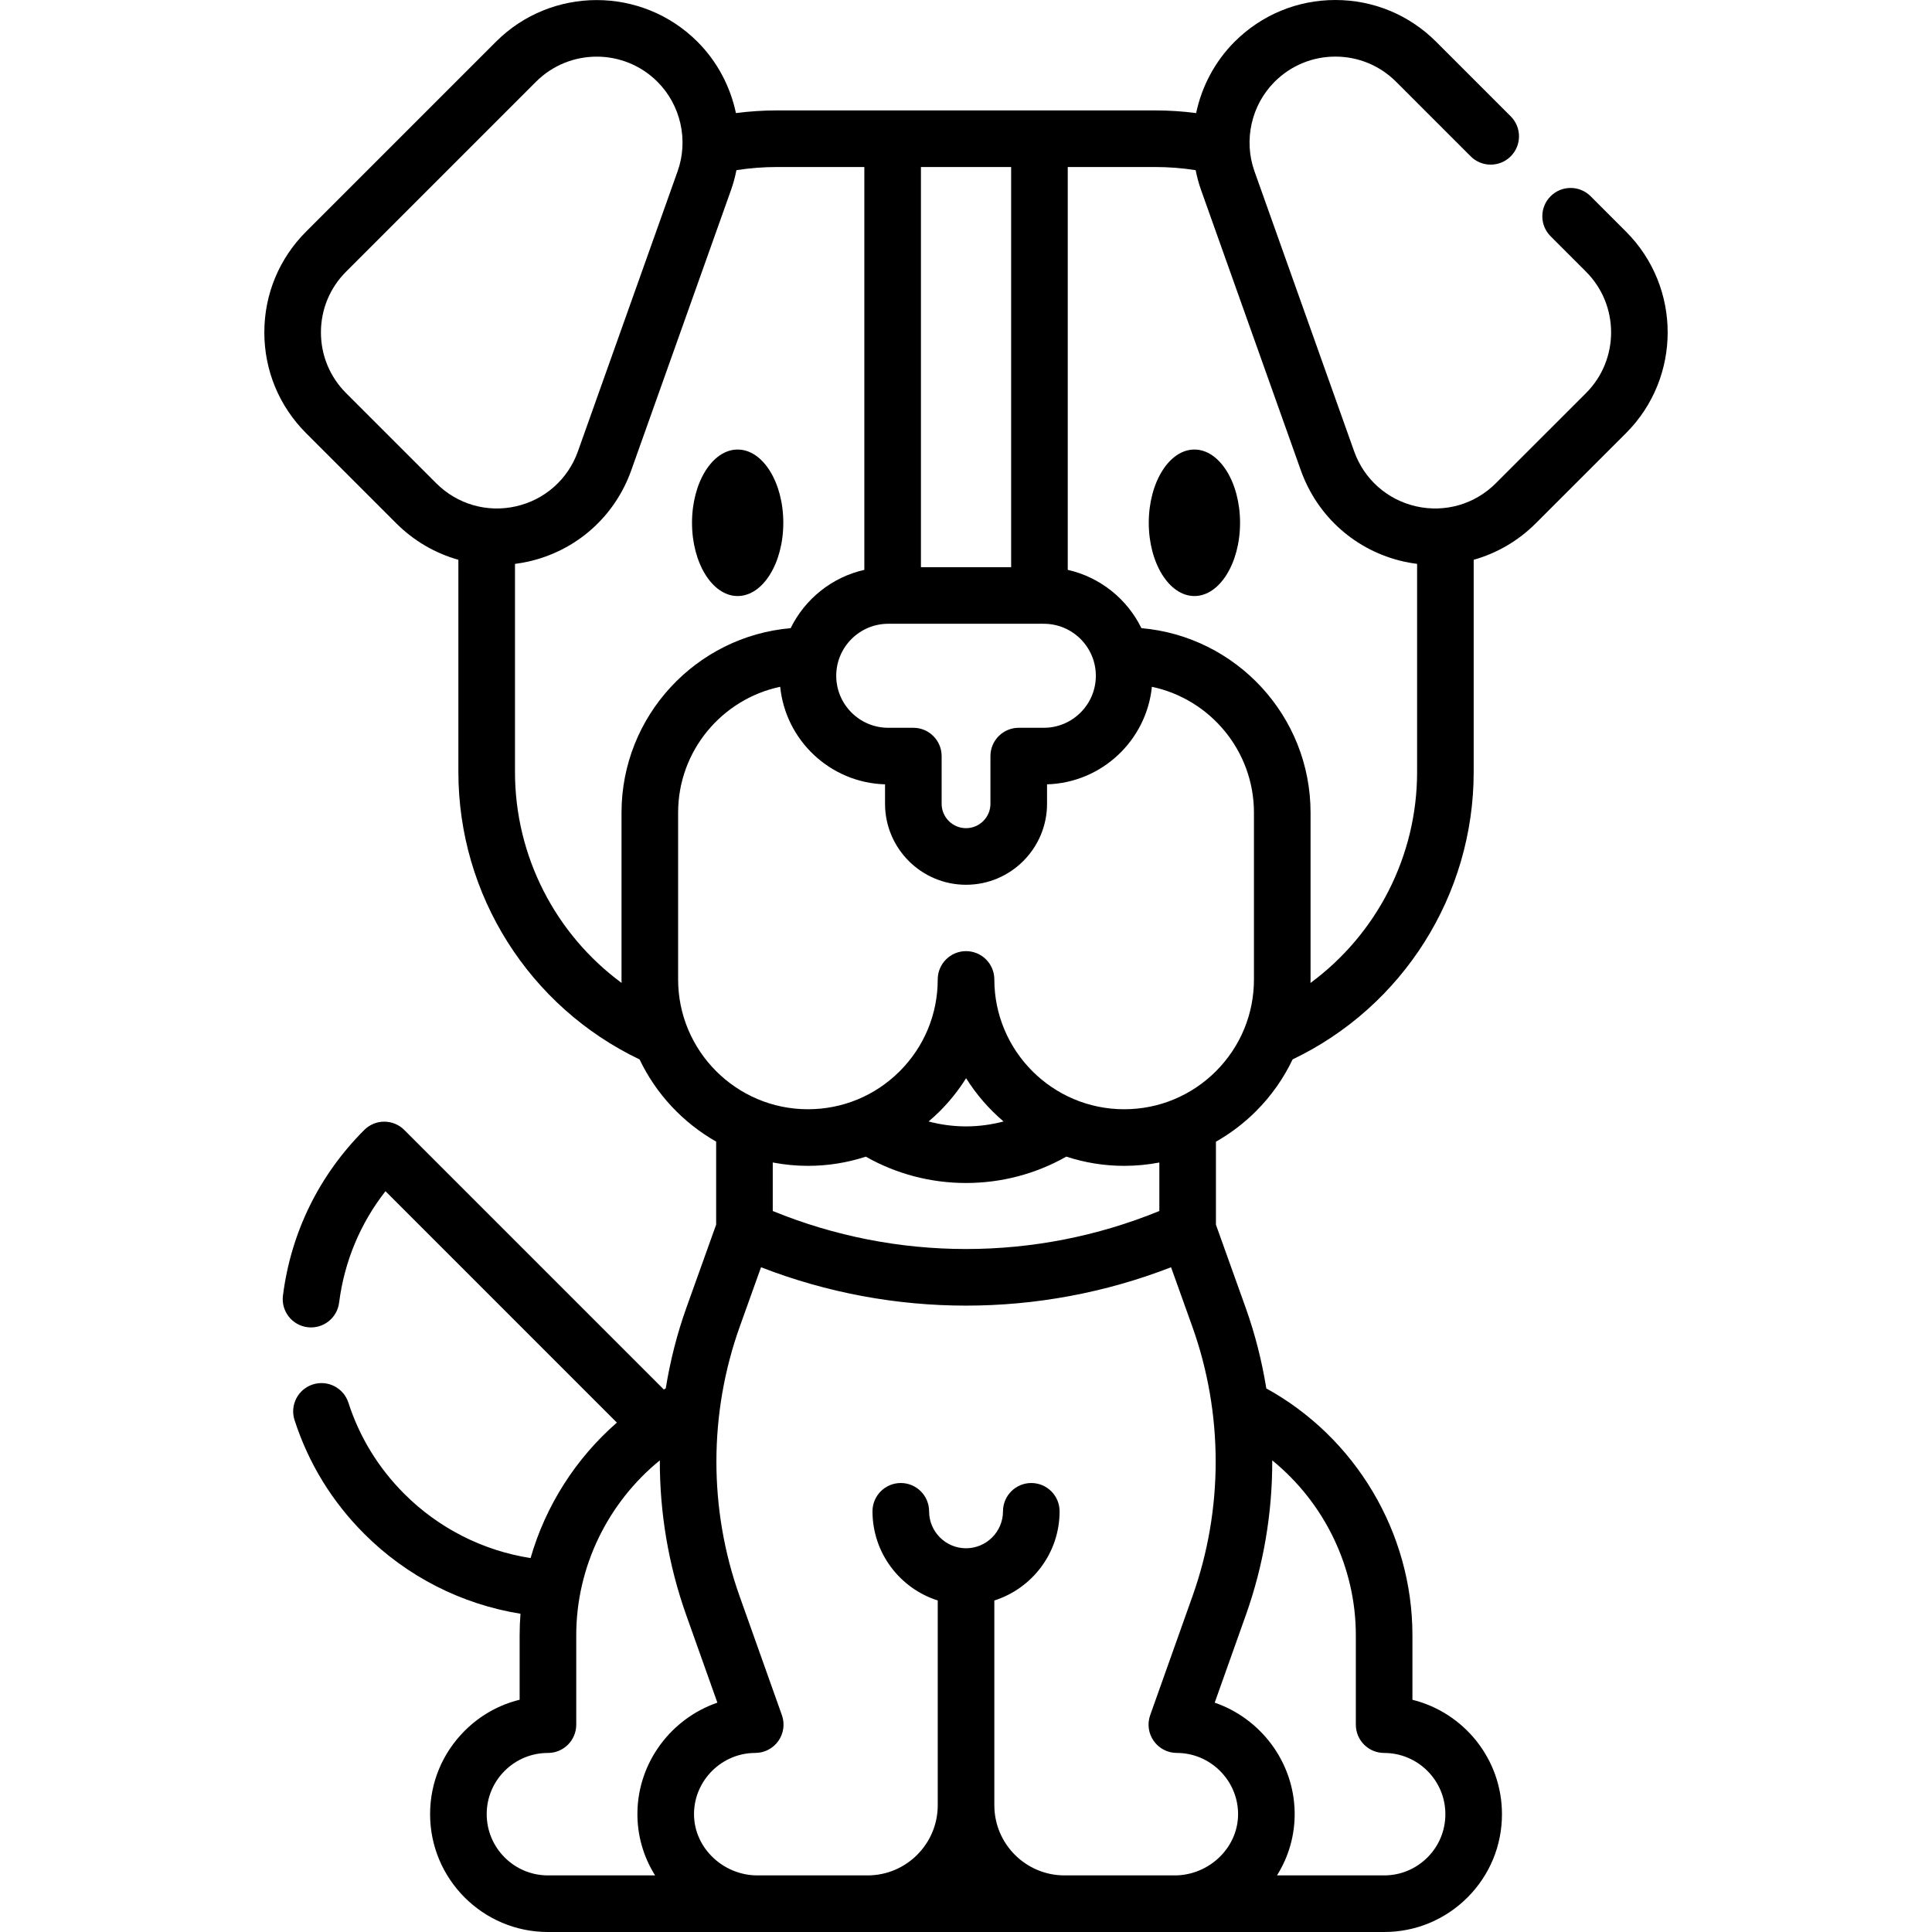 <svg id="Capa_1" enable-background="new 0 0 511.995 511.995" height="512" viewBox="0 0 511.995 511.995" width="512" xmlns="http://www.w3.org/2000/svg"><g><path d="m430.909 61.387-9.38-9.38c-2.929-2.929-7.678-2.929-10.606 0-2.929 2.929-2.929 7.677 0 10.606l9.38 9.38c8.869 8.869 8.868 23.308.001 32.182l-23.913 23.903c-5.544 5.548-13.426 7.833-21.08 6.11-7.664-1.725-13.813-7.174-16.449-14.573l-26.419-74.227c-2.928-8.236-.829-17.549 5.342-23.72 4.307-4.3 10.025-6.668 16.101-6.668 6.069 0 11.784 2.368 16.087 6.663l19.77 19.77c2.929 2.929 7.678 2.929 10.606 0 2.929-2.929 2.929-7.678 0-10.606l-19.774-19.774c-7.14-7.128-16.618-11.053-26.69-11.053-10.078 0-19.56 3.925-26.703 11.057-5.25 5.25-8.71 11.868-10.197 18.909-3.602-.464-7.237-.706-10.874-.706h-100.208c-3.638 0-7.272.242-10.875.707-1.488-7.039-4.949-13.656-10.199-18.906-14.722-14.722-38.675-14.721-53.396 0l-50.325 50.324c-7.131 7.132-11.059 16.613-11.059 26.698s3.928 19.567 11.059 26.698l23.904 23.904c4.674 4.674 10.349 7.942 16.462 9.662v56.228c0 32.605 18.752 62.187 48.021 76.186 4.375 9.167 11.496 16.774 20.289 21.77v22.01l-7.852 21.922c-2.508 7.003-4.328 14.198-5.503 21.481-.171.094-.342.186-.512.281l-68.779-68.779c-2.929-2.929-7.678-2.929-10.606 0-11.964 11.964-19.415 27.139-21.547 43.886-.523 4.109 2.384 7.864 6.493 8.387 4.106.522 7.864-2.384 8.387-6.493 1.39-10.918 5.603-21.004 12.291-29.55l61.323 61.324c-10.899 9.499-18.874 22.018-22.872 35.9-12.631-1.974-24.341-7.888-33.465-17.02-6.869-6.878-11.852-15.005-14.811-24.157-1.274-3.941-5.501-6.103-9.443-4.83-3.941 1.274-6.104 5.502-4.829 9.443 3.694 11.429 9.909 21.571 18.471 30.144 11.3 11.309 25.779 18.658 41.405 21.176-.146 1.882-.226 3.776-.226 5.68v17.111c-5.474 1.343-10.495 4.158-14.583 8.246-5.898 5.899-9.146 13.738-9.146 22.073 0 17.22 14.009 31.229 31.229 31.229h221.596c8.328 0 16.168-3.246 22.083-9.147 5.898-5.898 9.146-13.741 9.146-22.083 0-14.631-10.12-26.943-23.729-30.31v-17.12c0-27.152-15.077-52.384-38.721-65.392-1.175-7.282-2.996-14.478-5.504-21.481l-7.845-21.903v-22.002c3.832-2.176 7.402-4.869 10.606-8.069 4.056-4.061 7.318-8.704 9.711-13.737 29.251-14.006 47.987-43.579 47.987-76.176v-56.23c6.113-1.721 11.787-4.988 16.458-9.662l23.914-23.903c14.714-14.726 14.713-38.678-.002-53.393zm-188.868 131.483h-6.651c-7.6 0-13.782-6.183-13.782-13.782s6.183-13.782 13.782-13.782h1.164 38.906 1.164c7.6 0 13.782 6.183 13.782 13.782s-6.183 13.782-13.782 13.782h-6.651c-4.142 0-7.5 3.358-7.5 7.5v12.636c0 3.565-2.901 6.466-6.466 6.466s-6.466-2.901-6.466-6.466v-12.636c0-4.142-3.358-7.5-7.5-7.5zm25.919-148.61v106.045h-23.906v-106.045zm-176.245 59.915c-4.298-4.298-6.666-10.013-6.666-16.091s2.367-11.793 6.666-16.092l50.325-50.325c8.874-8.873 23.311-8.872 32.183 0 6.179 6.179 8.278 15.49 5.348 23.722l-26.421 74.229c-2.632 7.396-8.776 12.842-16.435 14.569-7.656 1.728-15.544-.557-21.096-6.108zm72.991 111.185v44.2c0 .31.018.616.023.925-17.525-12.914-28.254-33.546-28.254-55.909v-55.143c1.181-.152 2.361-.348 3.539-.613 12.707-2.864 22.9-11.9 27.268-24.172l26.421-74.23c.623-1.75 1.104-3.53 1.456-5.324 3.549-.551 7.145-.835 10.745-.835h23.15v106.757c-8.592 1.938-15.74 7.724-19.526 15.451-25.077 2.176-44.822 23.267-44.822 48.893zm-35.726 265.406c0-4.329 1.688-8.401 4.753-11.466s7.141-4.753 11.477-4.753c4.142 0 7.5-3.358 7.5-7.5v-23.71c0-18.104 8.393-35.139 22.149-46.324-.038 13.873 2.287 27.751 6.984 40.96l8.267 23.245c-12.079 4.153-20.935 15.562-21.188 28.95-.114 6.008 1.526 11.798 4.682 16.827h-28.394c-8.95 0-16.23-7.28-16.23-16.229zm153.116 16.229c-10.25 0-18.589-8.339-18.589-18.59v-54.264c10.015-3.186 17.292-12.573 17.292-23.629 0-4.142-3.358-7.5-7.5-7.5s-7.5 3.358-7.5 7.5c0 5.399-4.393 9.792-9.792 9.792s-9.792-4.393-9.792-9.792c0-4.142-3.358-7.5-7.5-7.5s-7.5 3.358-7.5 7.5c0 11.057 7.277 20.443 17.292 23.629v54.264c0 10.25-8.339 18.59-18.589 18.59h-29.242c-4.509 0-8.926-1.866-12.118-5.12-3.072-3.131-4.719-7.188-4.639-11.423.166-8.772 7.444-15.909 16.223-15.909 2.437 0 4.723-1.184 6.128-3.176s1.755-4.541.938-6.837l-11.232-31.584c-8.193-23.039-8.165-48.405.08-71.425l5.62-15.69c17.466 6.78 35.895 10.169 54.33 10.169 18.429 0 36.865-3.39 54.333-10.167l5.619 15.689c8.245 23.02 8.273 48.386.08 71.425l-11.232 31.584c-.817 2.296-.467 4.846.938 6.837s3.691 3.176 6.128 3.176c8.779 0 16.057 7.137 16.223 15.91.08 4.235-1.567 8.292-4.639 11.423-3.192 3.254-7.609 5.12-12.118 5.12h-29.242zm77.209-63.658v23.71c0 4.142 3.358 7.5 7.5 7.5 8.949 0 16.229 7.276 16.229 16.219 0 4.335-1.688 8.411-4.747 11.47-3.077 3.069-7.155 4.76-11.483 4.76h-28.394c3.156-5.029 4.796-10.82 4.682-16.827-.254-13.388-9.11-24.798-21.188-28.95l8.267-23.245c4.697-13.208 7.022-27.087 6.984-40.96 13.757 11.183 22.15 28.219 22.15 46.323zm-52.07-112.413c-32.816 13.434-69.644 13.434-102.45 0v-12.858c3.02.579 6.134.894 9.32.894 5.291 0 10.451-.841 15.343-2.434 8.078 4.576 17.18 6.978 26.554 6.978 9.391 0 18.501-2.407 26.577-6.99 4.828 1.58 9.976 2.446 15.325 2.446 3.166 0 6.285-.304 9.33-.883v12.847zm-61.154-23.721c1.015-.864 2.008-1.761 2.961-2.713 2.681-2.684 5.015-5.621 6.981-8.758 2.706 4.315 6.062 8.18 9.926 11.466-3.221.847-6.554 1.306-9.947 1.306-3.381 0-6.706-.457-9.921-1.301zm86.224-37.643c0 9.183-3.579 17.823-10.07 24.323-6.506 6.498-15.147 10.077-24.33 10.077-18.968 0-34.4-15.432-34.4-34.4 0-4.142-3.358-7.5-7.5-7.5s-7.5 3.358-7.5 7.5c0 9.183-3.579 17.823-10.07 24.323-6.506 6.498-15.147 10.077-24.33 10.077-18.968 0-34.4-15.432-34.4-34.4v-44.2c0-16.381 11.619-30.097 27.05-33.353 1.44 14.228 13.285 25.428 27.785 25.85v5.149c0 11.837 9.63 21.466 21.466 21.466s21.466-9.63 21.466-21.466v-5.149c14.501-.422 26.346-11.623 27.785-25.851 15.429 3.254 27.047 16.971 27.047 33.354v44.2zm14.978.933c.006-.311.023-.62.023-.932v-44.2c0-25.629-19.745-46.72-44.82-48.893-3.786-7.727-10.934-13.512-19.525-15.451v-106.757h23.151c3.599 0 7.195.285 10.744.835.352 1.793.832 3.571 1.454 5.32l26.421 74.232c4.373 12.276 14.573 21.314 27.285 24.175 1.173.264 2.349.458 3.524.61v55.144c0 22.368-10.73 43.002-28.257 55.917z"/><ellipse cx="195.485" cy="138.543" rx="12.096" ry="19.412"/><path d="m316.528 119.131c-6.67 0-12.096 8.708-12.096 19.412s5.426 19.412 12.096 19.412 12.097-8.708 12.097-19.412-5.427-19.412-12.097-19.412z"/></g></svg>